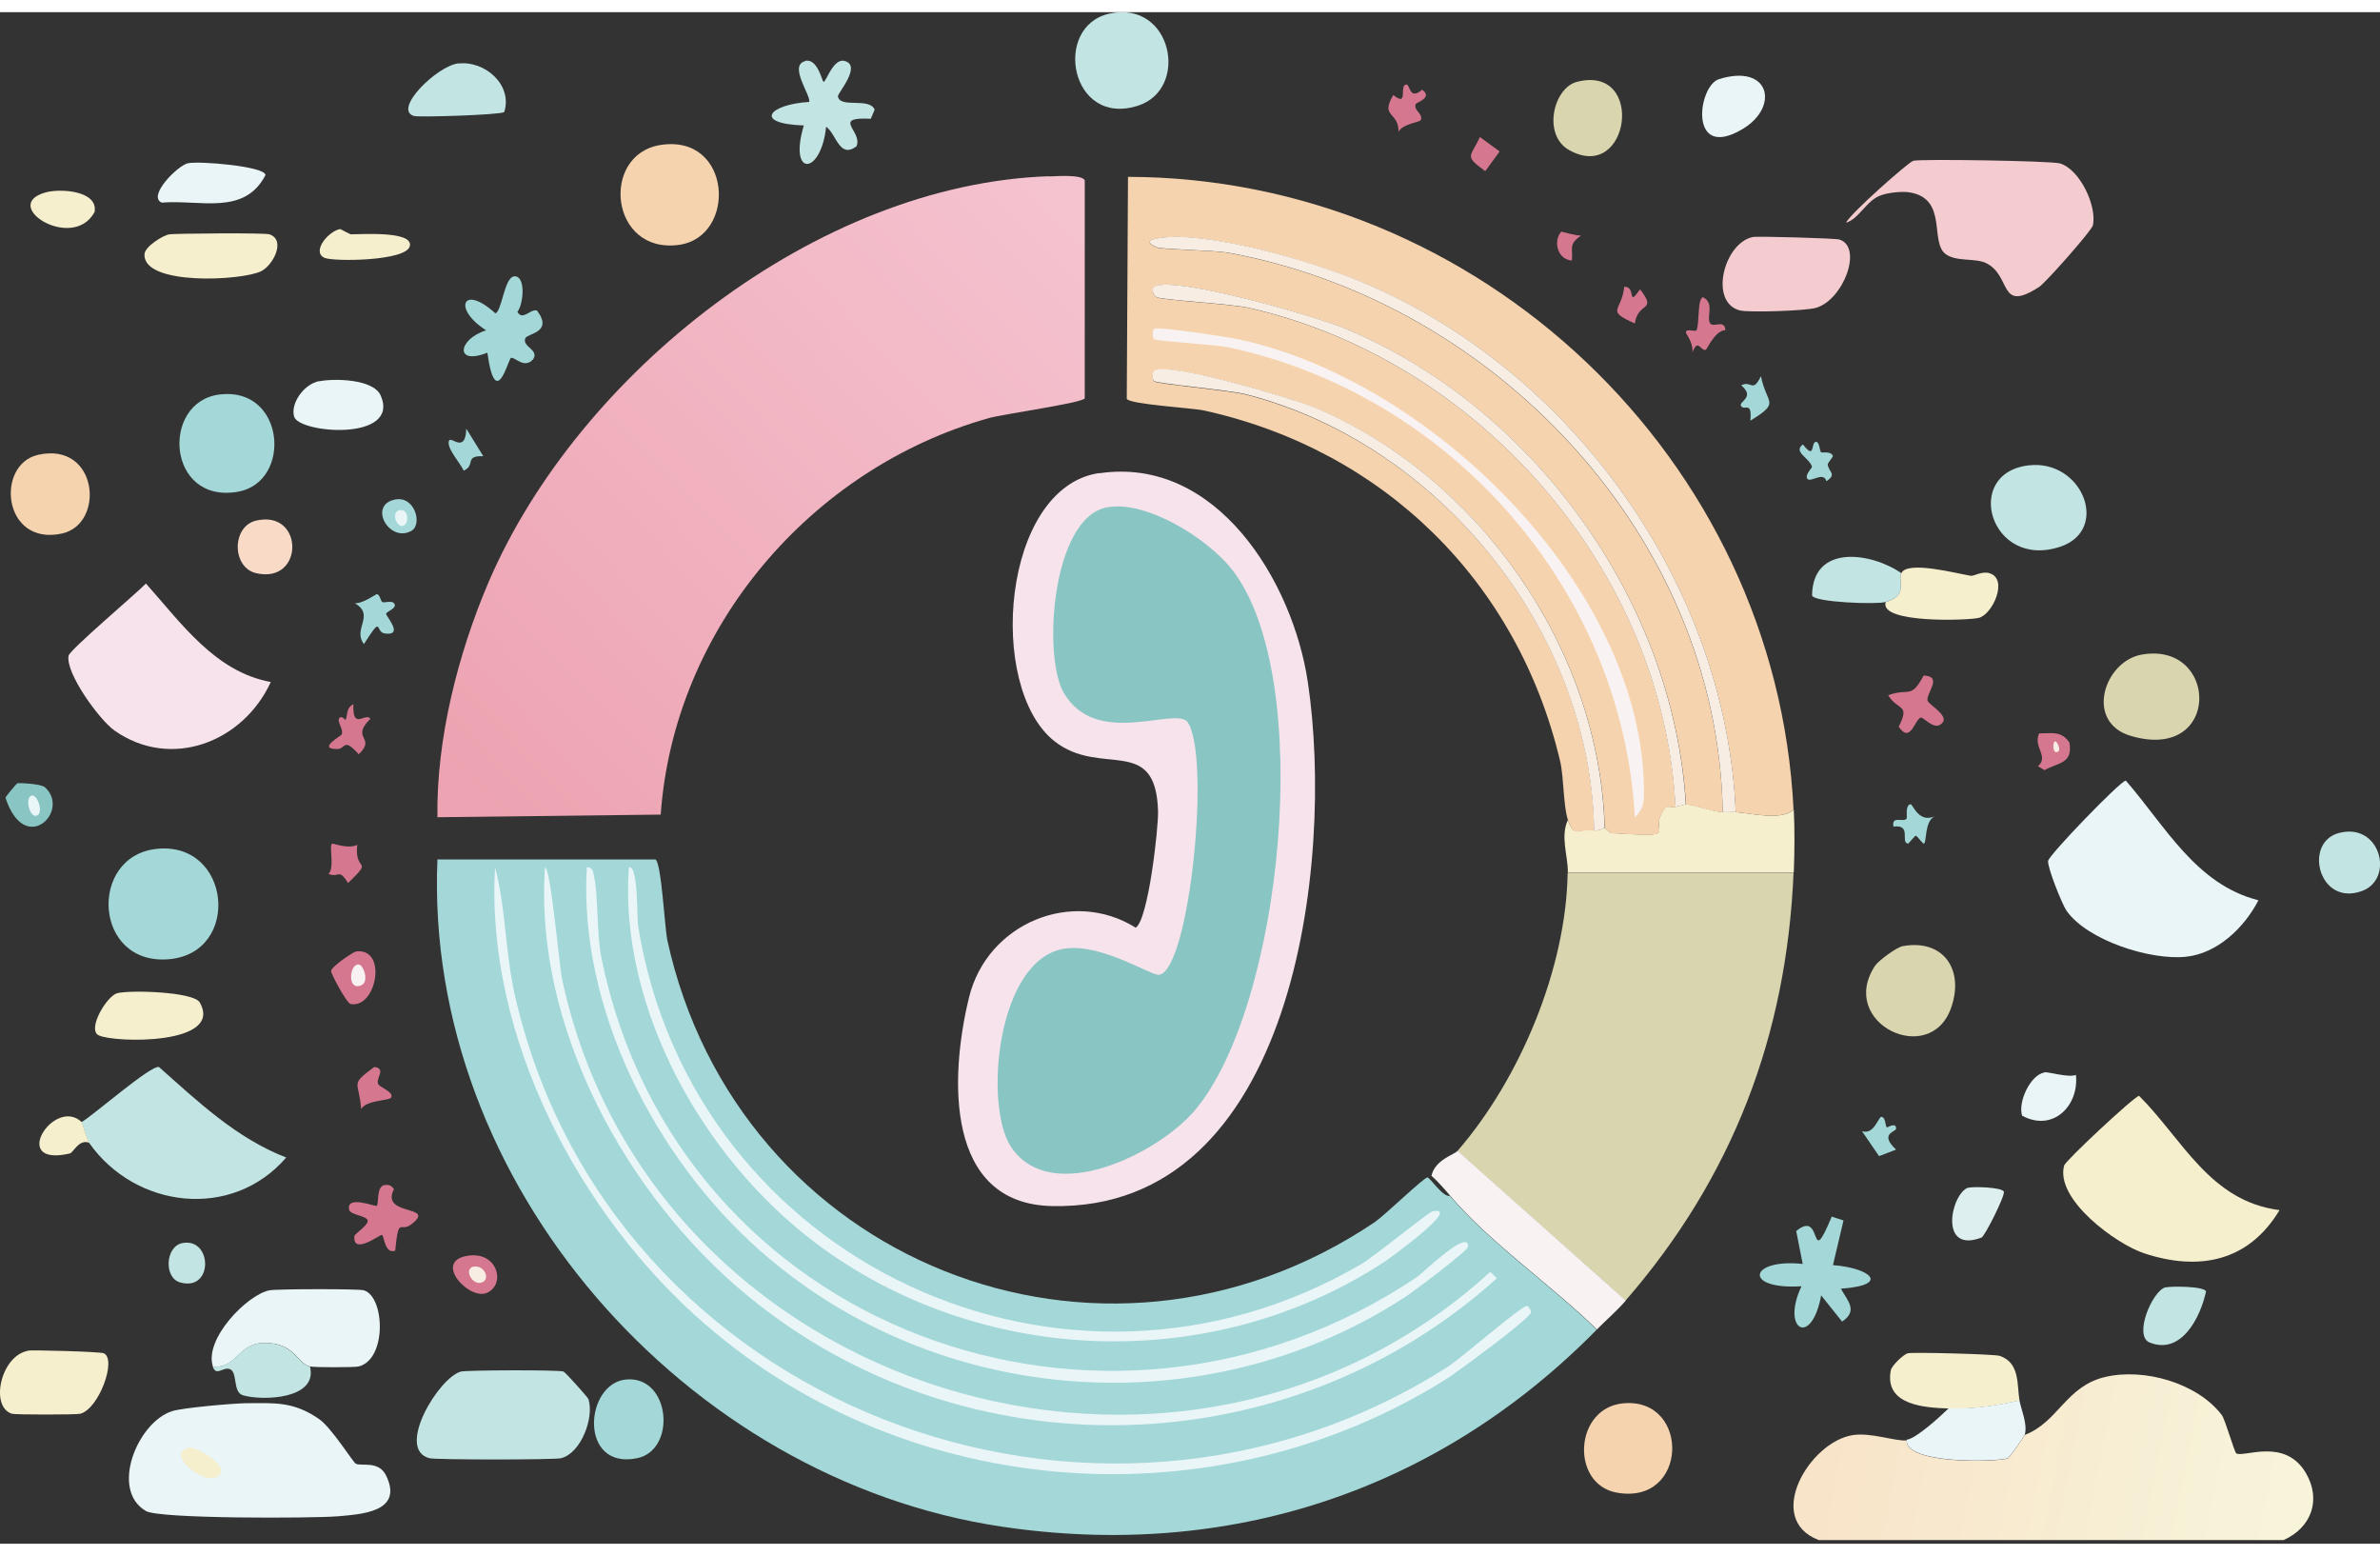 <svg width="280" height="183" viewBox="0 0 300 193" fill="none" xmlns="http://www.w3.org/2000/svg">
<rect x="0" y="0" width="300" height="193" fill="#333333" stroke="none"/>
<path d="M240.333 179.922C240.103 183.069 251.821 182.686 253.075 182.251C253.254 182.199 255.173 179.487 255.224 179.283C259.446 177.671 260.393 173.167 265.331 171.99C270.269 170.813 277.024 172.758 280.069 176.801C280.478 177.338 281.655 181.483 281.885 181.611C282.832 182.174 288 179.564 290.661 184.093C292.631 187.47 291.352 190.975 287.847 192.536H229.254C222.32 189.901 228.077 180.152 233.553 179.308C235.855 178.95 238.977 180.127 240.333 179.973V179.922Z" fill="url(#paint0_linear_1466_4598)"/>
<path d="M267.966 96.843C272.904 102.497 276.767 109.917 284.674 111.913C282.883 115.393 279.48 118.617 275.565 119.026C271.138 119.512 263.155 117.005 260.495 113.244C259.932 112.425 258.064 107.794 258.166 106.949C258.269 106.207 267.224 96.919 267.94 96.843H267.966Z" fill="#EAF5F8"/>
<path d="M269.629 136.554C275.105 142.004 278.534 149.833 287.335 150.959C283.42 157.483 277.152 158.66 270.295 156.409C266.815 155.283 259.011 149.628 260.188 145.33C260.367 144.716 268.99 136.656 269.629 136.554Z" fill="#F6EFCE"/>
<path d="M241.152 18.728C242.047 18.472 258.627 18.728 259.676 19.061C262.158 19.828 264.307 24.332 263.821 26.839C263.693 27.504 257.808 34.131 257.041 34.617C251.898 37.944 253.612 33.312 250.414 31.649C249.032 30.933 246.678 31.496 245.271 30.498C243.199 29.014 245.553 23.564 240.793 22.72C239.821 22.541 238.107 22.72 237.16 23.052C235.292 23.641 234.371 26.046 232.683 26.532C233.322 25.278 240.563 18.907 241.126 18.754L241.152 18.728Z" fill="#F4CCCF"/>
<path d="M220.964 28.323C221.501 28.221 231.377 28.477 231.889 28.656C234.832 29.654 232.375 36.229 228.921 37.253C227.693 37.637 220.452 37.867 219.326 37.586C215.36 36.588 217.305 29.014 220.989 28.323H220.964Z" fill="#F4CCCF"/>
<path d="M83.258 16.733C92.29 15.325 92.93 28.298 85.586 29.321C76.861 30.524 75.633 17.935 83.258 16.733Z" fill="#F5D3AE"/>
<path d="M139.855 0.178C147.761 -1.536 149.962 9.645 143.488 11.769C134.891 14.583 132.614 1.764 139.855 0.178Z" fill="#C2E4E3"/>
<path d="M269.962 80.954C279.685 79.24 280.043 94.515 268.631 91.214C262.721 89.5 265.203 81.798 269.962 80.954Z" fill="#D8D5AF"/>
<path d="M239.821 117.696C245.015 116.75 247.625 120.716 245.936 125.475C243.275 133.023 231.608 127.394 236.341 120.178C236.802 119.487 239.105 117.824 239.821 117.696Z" fill="#D8D5AF"/>
<path d="M204.742 175.291C213.109 174.677 212.802 188.237 203.744 186.549C197.91 185.449 198.422 175.751 204.742 175.291Z" fill="#F5D3AE"/>
<path d="M254.559 174.958C251.463 175.624 248.853 176.059 245.629 175.956C242.585 175.854 237.493 175.547 238.337 171.146C238.44 170.583 239.898 169.15 240.487 168.997C241.126 168.843 251.412 169.099 252.077 169.329C254.636 170.199 254.226 172.963 254.559 174.958Z" fill="#F6EFCE"/>
<path d="M3.48 168.664C3.991 168.561 12.64 168.792 13.075 168.996C14.763 169.738 12.461 176.033 10.107 176.621C9.595 176.749 1.919 176.749 1.51 176.621C-1.305 175.751 0.077 169.329 3.505 168.689L3.48 168.664Z" fill="#F6EFCE"/>
<path d="M230.891 151.777L232.375 152.263L231.044 157.892C235.65 158.225 238.439 160.4 232.042 160.86C232.938 162.447 234.217 163.649 232.196 165.005L229.56 161.705C228.332 168.306 224.469 166.029 227.079 160.553C219.658 161.014 220.452 157.023 227.232 157.739L226.413 153.594C229.919 150.703 227.923 158.89 230.891 151.777Z" fill="#A4D8D8"/>
<path d="M4.81 55.777C12.384 54.088 13.305 64.528 7.778 65.705C0.307 67.291 -0.588 56.98 4.81 55.777Z" fill="#F5D3AE"/>
<path d="M254.558 174.958C254.738 176.007 255.608 177.926 255.224 179.257C255.173 179.487 253.254 182.174 253.074 182.225C251.821 182.66 240.102 183.043 240.332 179.896C241.561 179.743 244.631 176.903 245.629 175.93C248.853 176.033 251.488 175.598 254.558 174.933V174.958Z" fill="#EAF5F8"/>
<path d="M101.475 6.14C103.061 5.756 103.624 8.724 103.803 8.775C104.11 8.877 105.006 5.782 106.439 6.14C108.716 6.703 105.543 10.233 105.62 10.617C105.901 12.152 109.586 10.694 110.251 12.28L109.765 13.432C104.673 13.176 108.844 15.044 107.948 16.912C105.799 18.498 105.441 15.376 104.136 14.43C103.496 20.57 99.351 20.852 101.321 14.276C94.848 14.046 96.946 11.615 101.987 11.308C102.319 10.617 99.326 6.703 101.501 6.165L101.475 6.14Z" fill="#C2E4E3"/>
<path d="M58.107 171.3C58.798 171.121 70.414 171.069 71.028 171.3C71.258 171.376 74.099 174.549 74.175 174.779C74.917 177.082 73.254 181.611 70.695 182.225C69.851 182.43 54.96 182.43 54.141 182.225C49.817 181.125 55.292 172.042 58.107 171.3Z" fill="#C2E4E3"/>
<path d="M78.96 172.298C84.513 171.837 85.331 181.202 80.291 182.225C72.896 183.709 73.69 172.733 78.96 172.298Z" fill="#A4D8D8"/>
<path d="M198.781 8.775C207.48 6.549 205.433 21.67 197.783 17.372C194.405 15.479 195.787 9.542 198.781 8.775Z" fill="#D8D5AF"/>
<path d="M64.733 33.286C66.345 33.082 65.987 36.817 65.219 37.764C65.885 38.967 66.934 37.278 67.701 37.611C69.774 40.399 66.473 40.451 66.217 41.09C65.782 42.165 67.983 42.523 67.215 43.726C66.064 45.031 64.861 43.367 64.401 43.572C64.068 43.7 62.482 50.429 61.433 42.907C57.262 44.57 57.723 41.193 61.279 40.092C57.032 37.406 58.311 34.182 62.431 37.943C63.224 37.815 63.582 33.44 64.759 33.312L64.733 33.286Z" fill="#A4D8D8"/>
<path d="M40.222 46.515C42.141 46.131 47.105 46.208 48 48.332C50.456 54.114 37.689 53.091 37.075 50.967C36.589 49.304 38.303 46.873 40.222 46.49V46.515Z" fill="#EAF5F8"/>
<path d="M255.71 57.107C262.515 56.314 266.021 65.269 259.675 67.367C250.848 70.284 247.343 58.08 255.71 57.107Z" fill="#C2E4E3"/>
<path d="M237.671 74.326C240.639 73.457 239.155 71.768 239.667 70.693C240.409 69.056 246.78 70.77 248.443 71.026C248.776 71.077 249.876 70.412 250.771 70.693C253.202 71.435 251.155 75.887 249.441 76.322C248.162 76.655 236.801 77.064 237.697 74.326H237.671Z" fill="#F6EFCE"/>
<path d="M239.667 70.693C239.181 71.793 240.639 73.457 237.671 74.326C236.571 74.659 228.691 74.378 228.409 73.508C228.486 66.958 235.906 68.084 239.667 70.693Z" fill="#C2E4E3"/>
<path d="M294.78 103.445C300.051 102.012 301.868 109.202 297.748 110.737C292.298 112.758 290.303 104.673 294.78 103.445Z" fill="#C2E4E3"/>
<path d="M216.665 8.443C223.113 6.421 224.341 11.948 219.633 14.737C212.801 18.805 214.004 9.287 216.665 8.443Z" fill="#EAF5F8"/>
<path d="M272.93 160.707C273.518 160.528 277.791 160.528 278.073 161.193C277.382 164.468 274.951 169.253 270.96 167.641C268.913 166.822 271.267 161.167 272.955 160.681L272.93 160.707Z" fill="#C2E4E3"/>
<path d="M18.396 71.998C22.848 76.988 27.121 83.128 34.132 84.408C30.626 92.032 21.518 95.512 14.43 90.523C12.537 89.192 8.213 83.256 8.648 81.081C8.801 80.339 17.245 73.201 18.422 71.973L18.396 71.998Z" fill="#F7E3EB"/>
<path d="M27.658 48.178C35.948 47.129 36.895 59.206 29.986 60.434C21.006 61.994 20.238 49.124 27.658 48.178Z" fill="#A4D8D8"/>
<path d="M32.29 64.067C38.354 62.66 38.379 72.101 32.29 70.694C29.194 69.978 29.194 64.784 32.29 64.067Z" fill="#F8DAC6"/>
<path d="M48.511 147.811C49.074 147.709 49.33 147.888 49.663 148.298C47.846 151.828 55.215 150.217 51.812 152.775C50.405 153.824 50.251 151.624 49.816 156.076C48.486 156.511 48.434 154.234 48.153 154.08C47.948 153.978 44.443 156.715 44.673 154.234C44.699 153.927 46.516 152.826 46.336 152.238C46.157 151.649 44.162 151.573 44.008 150.907C43.599 149.014 47.309 150.549 47.488 150.421C47.795 150.165 47.386 147.991 48.486 147.786L48.511 147.811Z" fill="#D5778F"/>
<path d="M257.705 133.585C258.14 133.509 260.776 134.302 261.671 133.918C262.081 137.807 258.78 141.159 254.891 139.061C254.328 137.372 255.914 133.918 257.705 133.611V133.585Z" fill="#EAF5F8"/>
<path d="M248.111 148.144C248.648 147.965 252.358 148.067 252.588 148.63C252.767 149.116 250.183 154.259 249.774 154.413C244.298 156.511 245.936 148.809 248.111 148.118V148.144Z" fill="#DDEFEE"/>
<path d="M57.774 6.472C61.1 6.063 64.657 9.159 63.557 12.587C63.096 12.945 52.682 13.278 52.145 13.073C49.535 12.203 55.088 6.779 57.774 6.446V6.472Z" fill="#C2E4E3"/>
<path d="M21.365 27.99C22.107 27.888 33.339 27.786 33.953 27.99C36.077 28.707 34.439 31.854 32.955 32.621C30.601 33.849 17.936 34.515 18.218 30.472C18.269 29.551 20.52 28.118 21.365 27.99Z" fill="#F6EFCE"/>
<path d="M23.693 19.035C25.1 18.728 33.39 19.419 33.467 20.519C30.806 25.688 25.203 23.589 20.392 23.999C18.525 23.206 22.388 19.317 23.693 19.035Z" fill="#EAF5F8"/>
<path d="M42.883 27.325C42.883 27.325 44.137 27.99 44.214 27.99C45.723 27.99 52.094 27.555 51.659 29.474C51.224 31.393 42.013 31.445 40.913 30.959C39.224 30.216 41.399 27.555 42.909 27.325H42.883Z" fill="#F6EFCE"/>
<path d="M5.809 22.694C7.651 22.208 12.384 22.489 11.924 25.176C9.186 30.268 -0.179 24.306 5.809 22.694Z" fill="#F6EFCE"/>
<path d="M242.482 83.59C244.938 83.692 242.789 85.79 242.968 86.737C243.07 87.223 245.347 88.426 244.963 89.372C244.042 90.856 242.507 88.835 242.149 88.886C241.381 88.989 240.844 92.289 239.334 90.038C240.818 87.095 239.232 88.093 238.004 86.072C240.716 85.099 240.818 86.635 242.482 83.59Z" fill="#D5778F"/>
<path d="M11.258 142.515C10.925 142.054 10.413 140.007 10.26 139.879C11.846 138.958 18.933 132.715 20.034 132.92C24.997 137.321 29.808 141.901 36.076 144.331C29.245 152.263 17.066 150.754 11.258 142.515Z" fill="#C2E4E3"/>
<path d="M19.701 105.44C29.117 104.391 30.473 118.49 21.364 119.334C11.769 120.229 11.104 106.387 19.701 105.44Z" fill="#A4D8D8"/>
<path d="M14.738 123.632C16.298 123.197 24.384 123.427 25.177 124.783C28.247 130.182 14.43 129.901 12.435 128.928C10.951 128.212 13.433 123.99 14.763 123.632H14.738Z" fill="#F6EFCE"/>
<path d="M10.286 139.854C10.414 139.982 10.951 142.055 11.283 142.49C9.979 141.927 9.262 143.692 8.802 143.82C1.074 145.611 6.831 136.605 10.286 139.854Z" fill="#F6EFCE"/>
<path d="M23.028 155.103C26.789 154.438 26.917 161.27 22.695 160.067C20.623 159.479 20.828 155.487 23.028 155.103Z" fill="#C2E4E3"/>
<path d="M47.514 73.329C47.872 73.381 48 74.225 48.179 74.327C48.46 74.481 49.33 74.097 49.663 74.481C50.175 75.095 48.716 75.504 48.665 75.811C48.614 76.067 50.993 78.626 48.511 78.293C47.206 78.114 48.332 75.76 45.876 79.624C44.392 77.73 47.334 75.99 44.725 74.481C45.799 74.532 47.386 73.304 47.539 73.329H47.514Z" fill="#A4D8D8"/>
<path d="M177.262 9.108C177.774 9.082 177.62 11.18 179.258 9.773C180.691 10.771 178.49 11.385 178.439 11.589C178.183 12.46 179.36 12.69 179.104 13.585C179.028 13.867 176.802 14.046 176.29 15.069C176.29 12.46 173.936 13.304 175.625 10.438C177.646 12.05 176.264 9.159 177.288 9.108H177.262Z" fill="#D5778F"/>
<path d="M44.545 87.223C44.418 90.6 46.055 88.169 46.695 89.04C44.085 91.598 47.514 91.342 45.211 93.517C43.292 91.342 43.548 92.826 42.575 92.852C39.863 92.903 43.01 91.189 43.062 91.035C43.343 90.37 42.499 89.474 42.729 89.04C43.01 88.477 43.548 89.244 43.548 89.193C43.88 88.579 43.548 87.735 44.545 87.197V87.223Z" fill="#D5778F"/>
<path d="M214.669 35.922C216.076 36.638 215.181 38.173 215.488 39.069C215.795 39.965 217.407 38.557 217.484 40.067C216.153 40.118 215.181 42.498 215.002 42.549C214.362 42.728 214.004 41.014 213.339 42.881C213.441 41.577 212.52 40.553 212.52 40.4C212.443 39.76 213.697 40.348 213.85 40.067C214.234 39.35 213.927 36.05 214.669 35.922Z" fill="#D5778F"/>
<path d="M41.885 104.775C42.115 104.749 43.906 105.491 45.032 104.929C44.622 108.536 47.232 106.489 43.88 109.739C42.652 107.794 42.78 109.15 41.398 108.587C42.243 107.871 41.398 104.852 41.885 104.775Z" fill="#D5778F"/>
<path d="M47.181 132.92C48.742 133.125 47.335 134.327 47.668 135.069C47.872 135.504 49.587 136.016 49.331 136.732C49.152 137.218 46.286 137.014 45.518 138.216C45.288 134.634 43.983 135.274 47.181 132.92Z" fill="#D5778F"/>
<path d="M240.818 99.811C241.125 99.76 241.816 102.293 243.965 101.295C242.507 101.833 242.916 104.749 242.481 104.775C242.354 104.775 241.637 103.777 241.484 103.777C241.356 103.777 240.588 104.801 240.486 104.775C239.513 104.596 241.023 102.319 238.669 102.626C238.413 101.193 239.897 102.14 240.332 101.628C240.435 101.526 240.102 99.914 240.818 99.811Z" fill="#A4D8D8"/>
<path d="M228.896 54.14C229.382 54.14 229.331 55.265 229.561 55.47C229.663 55.547 230.84 55.266 231.045 55.956C231.045 56.008 230.38 56.877 230.38 56.954C230.456 57.952 231.608 58.182 230.226 59.103C229.817 57.696 227.923 59.615 227.744 58.617C227.668 58.157 228.435 57.364 228.41 57.287C228.051 56.135 225.979 55.419 227.258 54.472C228.87 56.545 228.205 54.14 228.921 54.14H228.896Z" fill="#A4D8D8"/>
<path d="M221.962 45.85C222.678 49.483 224.52 49.074 220.631 51.479C220.861 48.946 219.94 50.251 219.48 49.662C219.019 49.074 221.348 48.587 219.48 47.027C220.785 46.336 220.887 48.076 221.962 45.875V45.85Z" fill="#A4D8D8"/>
<path d="M237.186 139.214C237.723 139.291 237.595 140.34 237.851 140.544C237.902 140.57 239.028 139.802 239.003 140.698C239.003 141.107 236.802 141.286 239.003 143.333L236.853 144.152L234.704 141.005C236.239 141.542 236.777 139.137 237.186 139.188V139.214Z" fill="#A4D8D8"/>
<path d="M58.772 52.477L60.921 55.956C58.465 55.854 60 57.133 58.439 57.773C58.132 56.954 56.137 54.805 56.623 53.961C56.904 53.474 58.695 55.649 58.772 52.477Z" fill="#A4D8D8"/>
<path d="M204.742 34.592C206.328 34.592 205.023 37.33 206.737 34.924C208.938 37.816 206.482 36.408 206.072 39.223C202.285 37.534 204.409 37.764 204.742 34.592Z" fill="#D5778F"/>
<path d="M186.55 15.734L189.032 17.551L187.215 20.033C184.529 18.063 185.322 18.344 186.55 15.734Z" fill="#D5778F"/>
<path d="M196.81 27.658C196.81 27.658 198.806 28.195 199.292 28.144C197.706 29.27 198.268 29.628 198.141 31.291C196.222 31.163 195.787 28.707 196.81 27.658Z" fill="#D5778F"/>
<path d="M226.081 108.407C225.211 129.004 218.379 146.838 204.895 162.369L183.71 143.512C191.591 134.429 197.424 120.51 197.603 108.433H226.081V108.407Z" fill="#D8D5AF"/>
<path d="M212.52 99.811C213.313 99.811 215.821 100.706 217.151 100.808C217.765 100.834 218.405 100.783 218.814 100.808C220.733 100.936 224.546 101.934 226.106 100.476C226.234 103.086 226.209 105.798 226.106 108.408H197.629C197.654 106.309 196.656 103.93 197.629 101.781C198.473 104.083 198.703 102.804 200.929 103.111C201.722 103.214 202.055 102.753 202.26 102.779C202.311 102.779 202.899 103.418 203.079 103.444C212.597 104.007 207.403 103.495 209.859 100.297C210.14 99.913 210.857 100.271 211.189 100.143C211.241 100.118 212.418 99.811 212.52 99.811Z" fill="#F6EFCE"/>
<path d="M204.921 162.369C203.744 163.725 202.49 164.774 201.287 166.002C195.582 160.399 187.88 155.154 182.763 149.115C182.021 148.245 181.305 147.401 180.435 146.633C180.895 144.587 183.326 143.972 183.735 143.486L204.921 162.343V162.369Z" fill="#F8F2F2"/>
<path d="M182.737 149.142C187.88 155.18 195.556 160.425 201.262 166.029C181.228 186.37 154.823 195.095 126.294 190.847C86.354 184.911 53.424 147.504 55.138 106.771H82.618C83.36 107.103 83.795 115.368 84.102 116.877C92.929 157.406 138.652 175.802 173.296 152.468C174.473 151.675 179.488 146.839 179.923 146.839C180.256 146.839 181.842 149.321 182.737 149.167V149.142Z" fill="#A4D8D8"/>
<path d="M62.404 107.769C63.76 112.835 63.684 118.515 64.886 123.811C76.579 175.598 138.012 199.138 182.558 170.66C184.17 169.637 191.871 162.907 192.485 163.035C192.69 163.086 193.023 163.573 192.971 163.854C192.869 164.647 183.556 171.453 182.225 172.298C153.236 190.438 114.728 187.726 88.886 165.338C73.023 151.624 61.151 129.057 62.404 107.743V107.769Z" fill="#EAF5F8"/>
<path d="M68.699 107.769C69.416 107.769 70.49 120.153 70.849 121.841C81.979 174.089 148.58 194.609 187.855 158.737L188.674 159.556C162.294 183.325 121.663 184.374 94.183 161.705C78.934 149.142 67.292 127.828 68.699 107.743V107.769Z" fill="#EAF5F8"/>
<path d="M73.996 107.769C74.584 107.743 74.712 108.101 74.814 108.588C75.454 111.197 75.173 116.084 75.812 119.18C85.33 166.029 139.266 185.807 178.593 159.402C179.309 158.916 185.245 153.133 185.04 155.59C184.989 156.101 177.953 161.398 176.93 162.037C151.804 178.234 118.183 175.803 95.821 156.076C82.644 144.46 72.921 125.577 73.97 107.743L73.996 107.769Z" fill="#EAF5F8"/>
<path d="M79.291 107.769C80.468 107.462 80.264 114.063 80.443 115.214C87.3 157.56 134.43 179.513 171.632 157.739C173.219 156.818 180.025 151.24 180.562 151.112C184.426 150.344 175.24 156.971 174.601 157.406C152.852 171.735 123.479 170.66 102.78 155.078C88.733 144.511 78.012 125.628 79.266 107.743L79.291 107.769Z" fill="#EAF5F8"/>
<path d="M132.255 20.698C133.074 20.672 136.375 20.416 136.733 21.184V48.664C136.477 49.227 126.396 50.66 124.656 51.146C102.191 57.465 84.946 77.653 83.283 101.116L55.138 101.448C54.984 91.674 57.722 80.852 61.586 71.82C72.869 45.517 102.959 21.645 132.255 20.672V20.698Z" fill="url(#paint1_linear_1466_4598)"/>
<path d="M226.08 100.476C224.52 101.935 220.733 100.937 218.788 100.809C217.56 72.357 198.345 45.389 172.272 34.284C166.08 31.649 155.104 28.451 148.451 28.323C147.735 28.323 142.976 28.451 145.816 29.653C146.43 29.909 153.134 30.011 154.746 30.318C188.417 36.408 216.562 66.139 217.151 100.834C215.82 100.758 213.313 99.862 212.52 99.837C210.959 74.173 193.279 49.815 169.663 39.913C166.183 38.455 148.042 33.158 145.509 34.617C145.074 34.873 145.407 35.768 145.842 35.947C146.686 36.306 155.181 36.766 157.432 37.278C186.396 43.828 209.68 70.31 211.215 100.169C210.908 100.297 210.191 99.964 209.884 100.323C207.402 103.521 212.622 104.033 203.104 103.47C202.925 103.47 202.336 102.804 202.285 102.804C201.646 80.237 186.447 58.566 165.697 49.841C162.985 48.689 147.249 44.058 145.509 45.21C145.228 45.389 145.228 46.361 145.509 46.54C145.995 46.873 155.027 47.666 157.1 48.203C181.356 54.421 200.596 77.986 200.955 103.163C198.729 102.856 198.473 104.135 197.654 101.832C197.04 100.092 197.142 96.459 196.656 94.387C191.309 71.794 174.473 55.214 151.803 50.199C150.319 49.866 142.362 49.431 142.029 48.715L142.183 20.749C186.422 20.851 223.931 56.237 226.08 100.527V100.476Z" fill="#F5D3AE"/>
<path d="M218.814 100.809C218.405 100.783 217.765 100.834 217.151 100.809C216.588 66.114 188.443 36.408 154.746 30.293C153.134 30.011 146.431 29.883 145.816 29.627C142.976 28.425 147.735 28.297 148.452 28.297C155.13 28.425 166.081 31.598 172.273 34.258C198.345 45.389 217.561 72.331 218.789 100.783L218.814 100.809Z" fill="#F7EDE2"/>
<path d="M212.52 99.811C212.52 99.811 211.266 100.118 211.189 100.144C209.654 70.284 186.345 43.803 157.407 37.252C155.155 36.741 146.66 36.28 145.816 35.922C145.407 35.743 145.048 34.847 145.483 34.591C148.016 33.133 166.183 38.429 169.637 39.888C193.253 49.764 210.933 74.122 212.494 99.811H212.52Z" fill="#F7EDE2"/>
<path d="M145.483 39.888C145.918 39.581 154.797 40.937 156.076 41.218C180.178 46.31 207.019 72.331 207.223 97.994C207.223 99.555 207.223 100.297 206.072 101.474C204.511 72.715 182.788 48.178 154.771 42.216C153.287 41.909 145.893 41.474 145.509 41.218C145.227 41.039 145.227 40.067 145.509 39.888H145.483Z" fill="#F8F2F2"/>
<path d="M202.26 102.779C202.055 102.779 201.722 103.214 200.929 103.111C200.545 77.96 181.304 54.369 157.074 48.152C155.002 47.614 145.97 46.821 145.484 46.489C145.202 46.309 145.202 45.337 145.484 45.158C147.249 44.007 162.959 48.663 165.671 49.789C186.396 58.514 201.62 80.186 202.26 102.753V102.779Z" fill="#F7EDE2"/>
<path d="M138.55 58.105C153.364 55.904 162.959 71.742 164.852 84.408C168.255 107.128 163.138 151.111 132.588 150.446C119.155 150.165 119.667 134.301 122.149 124.143C124.451 114.779 135.198 110.378 143.155 115.367C144.741 114.395 146.046 102.702 145.97 100.629C145.663 90.958 138.729 96.484 132.895 91.853C124.349 85.073 126.268 59.922 138.524 58.079L138.55 58.105Z" fill="#F7E3EB"/>
<path d="M139.522 62.403C144.511 61.457 152.213 66.344 155.257 70.182C165.927 83.742 161.654 125.295 150.626 138.369C145.995 143.845 132.511 150.548 127.445 143C123.991 137.832 125.603 119.282 134.225 118.003C138.908 117.312 145.176 121.508 146.149 121.303C149.987 120.51 152.699 93.337 149.628 89.371C147.812 87.606 138.089 92.723 134.072 85.738C131.411 81.107 132.588 63.708 139.522 62.403Z" fill="#88C5C3"/>
<path d="M39.071 170.66C37.433 170.276 37.151 167.641 33.288 167.692C30.013 167.717 29.783 171.018 26.84 170.66C25.689 167.257 31.088 161.653 33.953 161.065C34.823 160.886 45.211 160.86 45.877 161.065C48.512 161.884 48.793 169.764 45.211 170.66C44.751 170.788 39.582 170.788 39.096 170.66H39.071Z" fill="#EAF5F8"/>
<path d="M39.07 170.66C40.119 174.805 33.083 175.009 30.627 174.293C29.296 173.909 29.987 171.35 28.964 170.992C28.094 170.685 27.249 171.965 26.814 170.66C29.757 170.992 30.013 167.717 33.262 167.692C37.151 167.666 37.407 170.276 39.045 170.66H39.07Z" fill="#C2E4E3"/>
<path d="M30.959 175.291C34.695 175.266 36.998 175.061 40.222 177.287C41.782 178.362 44.52 182.763 44.853 182.916C45.569 183.274 47.718 182.481 48.665 184.4C50.942 189.057 45.39 189.287 42.55 189.543C39.352 189.799 20.085 189.876 18.396 188.878C13.816 186.217 17.347 177.671 21.697 176.289C23.104 175.854 29.322 175.317 30.959 175.291Z" fill="#EAF5F8"/>
<path d="M23.693 180.921C24.639 180.639 28.375 182.891 27.838 184.068C26.737 186.447 20.597 181.842 23.693 180.921Z" fill="#F6EFCE"/>
<path d="M44.879 118.361C48.896 117.875 47.463 125.576 44.213 124.988C43.676 124.885 41.731 121.175 41.731 120.843C41.731 120.28 44.546 118.412 44.879 118.361Z" fill="#D5778F"/>
<path d="M45.185 119.998C45.825 119.998 46.593 122.199 45.518 122.634C43.752 123.376 44.008 119.973 45.185 119.998Z" fill="#F8F2F2"/>
<path d="M2.174 97.176C2.379 97.1 5.142 97.227 5.654 97.662C8.955 100.605 3.147 106.49 0.69 98.993C0.69 98.865 2.072 97.227 2.174 97.176Z" fill="#88C5C3"/>
<path d="M3.812 98.813C4.554 98.174 5.475 100.579 4.81 101.142C3.94 101.884 3.121 99.427 3.812 98.813Z" fill="#EAF5F8"/>
<path d="M58.771 156.741C62.66 155.973 63.837 160.246 61.407 161.372C59.206 162.396 54.626 157.534 58.771 156.741Z" fill="#D5778F"/>
<path d="M59.769 158.071C61.1 157.918 61.816 159.657 60.767 160.067C59.488 160.553 58.362 158.225 59.769 158.071Z" fill="#F7EDE2"/>
<path d="M257.04 90.882C258.703 90.882 259.829 90.549 260.853 92.033C261.288 94.719 259.522 94.515 257.705 95.513L256.887 95.026C258.32 93.722 256.221 92.596 257.04 90.882Z" fill="#D5778F"/>
<path d="M259.036 91.879C259.215 91.777 259.906 92.954 259.368 93.21C258.754 93.491 258.678 92.084 259.036 91.879Z" fill="#F7EDE2"/>
<path d="M49.842 61.406C52.298 60.946 53.296 64.579 51.838 65.372C49.023 66.907 46.337 62.046 49.842 61.406Z" fill="#A4D8D8"/>
<path d="M50.482 62.737C51.556 62.66 51.556 64.502 50.814 64.732C49.97 64.988 49.202 62.839 50.482 62.737Z" fill="#EAF5F8"/>
<defs>
<linearGradient id="paint0_linear_1466_4598" x1="230.866" y1="178.489" x2="287.13" y2="189.261" gradientUnits="userSpaceOnUse">
<stop stop-color="#F8E4C9"/>
<stop offset="1" stop-color="#F7F4DA"/>
</linearGradient>
<linearGradient id="paint1_linear_1466_4598" x1="133.202" y1="24.05" x2="57.338" y2="96.536" gradientUnits="userSpaceOnUse">
<stop stop-color="#F5C2CF"/>
<stop offset="1" stop-color="#EDA3B1"/>
</linearGradient>
</defs>
</svg>
